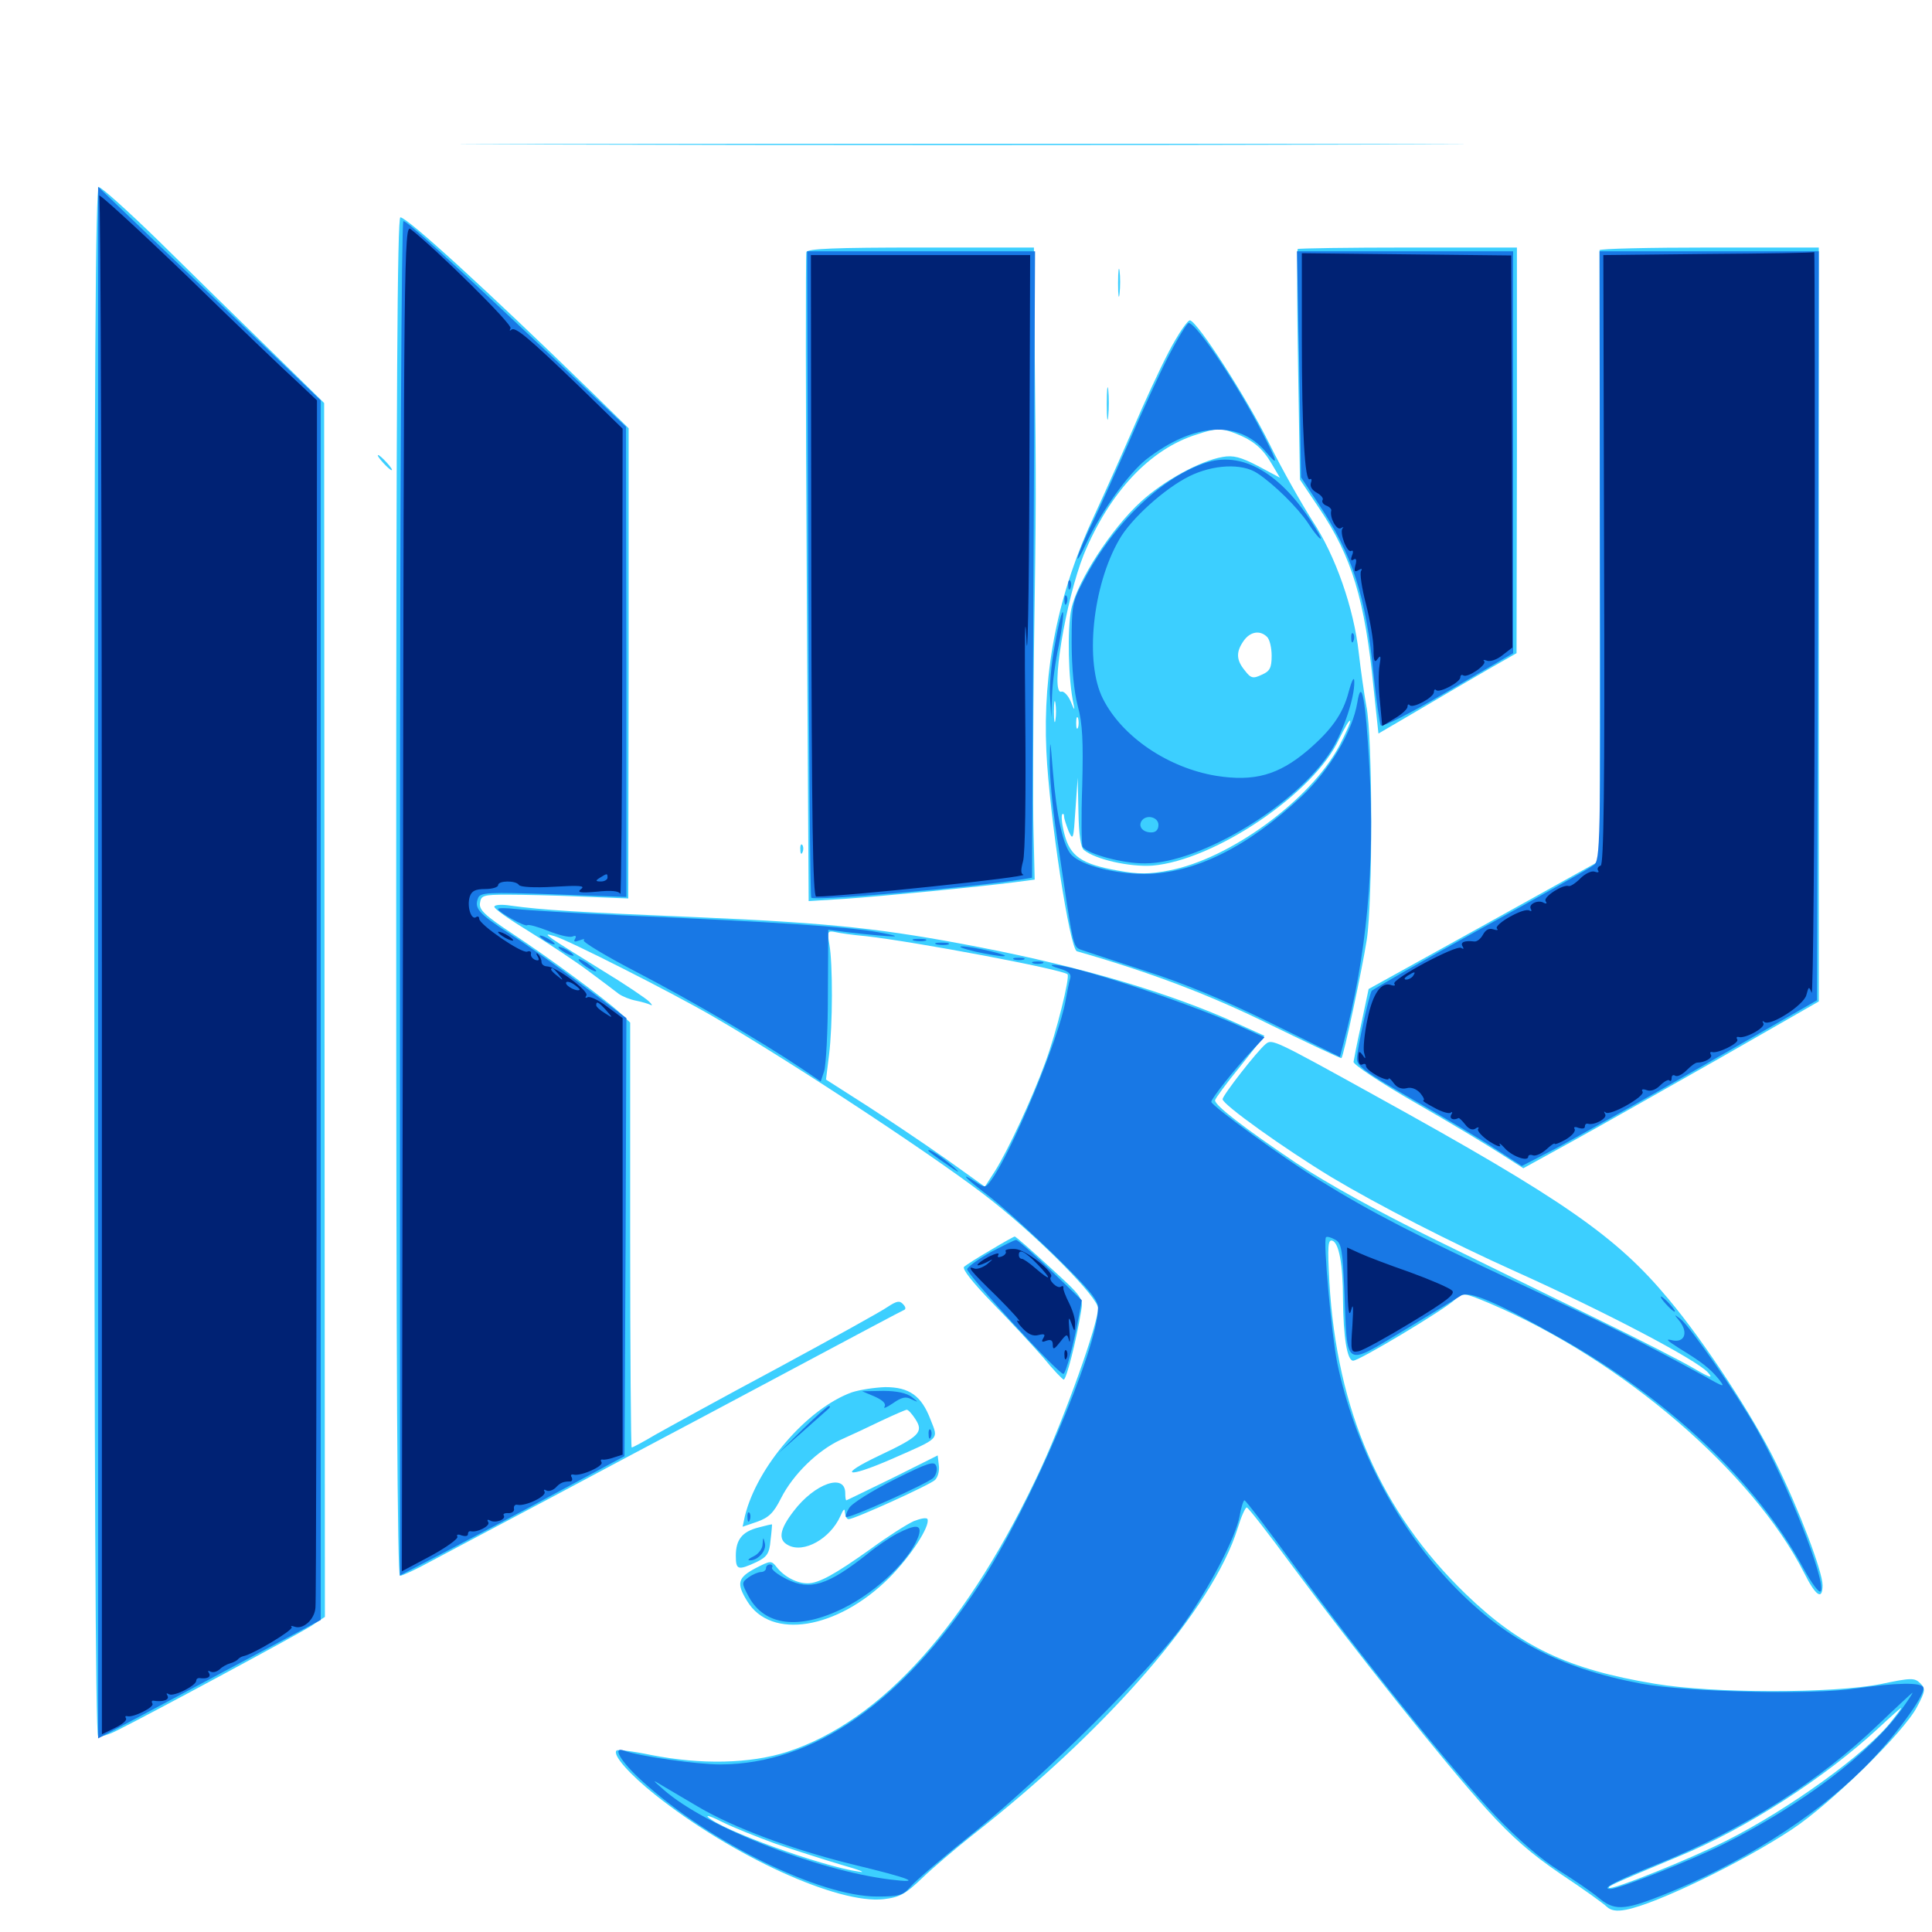 <svg xmlns="http://www.w3.org/2000/svg" viewBox="0 -1000 1000 1000">
	<path fill="#3ccfff" d="M287.5 -925.195C171.875 -925.391 266.602 -925.586 498.047 -925.586C729.492 -925.586 824.219 -925.391 708.398 -925.195C592.773 -924.805 403.32 -924.805 287.5 -925.195ZM48.828 -502.93C48.828 -247.656 49.414 -102.148 50.781 -101.367C51.758 -100.781 56.445 -102.148 60.938 -104.492C79.688 -113.867 153.906 -153.906 160.742 -158.203L168.164 -163.086L167.969 -477.148L167.773 -791.406L139.062 -819.531C123.242 -834.961 97.656 -859.961 82.031 -875.391C66.406 -890.625 52.539 -903.125 51.172 -903.125C49.414 -903.125 48.828 -814.258 48.828 -502.93ZM205.078 -535.938C205.078 -292.383 205.664 -184.375 207.031 -184.375C208.203 -184.375 215.43 -187.695 223.242 -191.992C231.055 -196.094 258.789 -210.938 285.156 -224.805C311.523 -238.867 347.461 -258.008 365.234 -267.383C450.195 -312.695 466.016 -321.094 467.773 -321.875C468.945 -322.266 468.945 -323.438 467.383 -325C465.625 -326.953 464.062 -326.562 459.57 -323.633C456.641 -321.484 430.859 -307.227 402.344 -291.797C373.828 -276.562 345.508 -260.938 339.258 -257.422C333.008 -253.711 327.539 -250.781 326.953 -250.781C326.562 -250.781 326.172 -300.195 326.172 -360.742V-470.703L320.898 -475.781C312.5 -483.398 284.961 -503.711 265.43 -516.602C250.977 -526.172 247.852 -529.102 248.438 -532.617C249.023 -536.523 250 -536.914 262.695 -536.914C270.312 -536.914 287.305 -536.523 300.781 -535.938L325.195 -534.961L325.391 -656.641V-778.32L306.836 -796.484C250.781 -850.977 210.742 -887.5 207.227 -887.5C205.664 -887.5 205.078 -797.266 205.078 -535.938ZM417.383 -869.531C416.992 -868.164 416.992 -791.992 417.578 -700.195L418.555 -533.594L437.305 -534.766C457.031 -536.133 507.227 -541.016 525.195 -543.359L535.547 -544.727L534.961 -569.141C534.57 -582.617 534.766 -624.414 535.156 -661.914C536.328 -739.453 536.328 -745.312 535.547 -818.75L535.156 -871.875H476.758C431.836 -871.875 418.164 -871.289 417.383 -869.531ZM671.68 -871.094C671.289 -870.703 671.289 -843.555 671.875 -810.938L672.852 -751.758L682.812 -736.914C699.805 -711.719 706.445 -689.453 710.938 -644.141L713.477 -620.312L735.156 -633.008C747.07 -640.039 763.086 -649.414 770.898 -653.906L784.961 -661.914L785.156 -766.992V-871.875H728.906C697.852 -871.875 672.07 -871.484 671.68 -871.094ZM827.93 -870.508C827.93 -869.531 827.93 -798.242 828.125 -711.719V-554.492L768.359 -521.289L708.398 -488.086L704.688 -470.508C702.539 -460.742 700.781 -451.758 700.586 -450.391C700.391 -449.023 714.453 -439.648 732.422 -429.297C750.195 -419.141 769.922 -407.227 776.562 -402.93L788.477 -395.312L813.672 -409.18C827.539 -416.797 861.914 -436.328 890.234 -452.344L941.406 -481.641V-676.758V-871.875H884.766C853.711 -871.875 828.125 -871.289 827.93 -870.508ZM578.711 -853.32C578.711 -846.875 579.102 -844.531 579.492 -848.047C579.883 -851.562 579.883 -856.836 579.492 -859.766C579.102 -862.695 578.711 -859.766 578.711 -853.32ZM604.883 -817.773C600 -808.398 591.992 -791.016 586.914 -779.102C581.836 -767.383 572.656 -746.68 566.406 -733.203C547.656 -693.164 539.648 -653.125 541.602 -611.133C543.164 -577.734 553.711 -508.594 557.422 -507.617C595.703 -496.68 626.953 -484.766 658.008 -469.336C677.734 -459.766 694.141 -451.953 694.336 -452.344C695.508 -453.516 705.078 -498.438 707.422 -513.477C710.547 -533.789 710.547 -618.555 707.227 -634.57C706.055 -641.016 704.297 -653.32 703.32 -661.914C700.781 -685.156 691.211 -712.5 679.297 -730.469C673.828 -739.062 663.672 -756.836 657.031 -770.312C645.117 -794.336 620.312 -832.812 616.016 -834.18C614.844 -834.57 609.766 -827.148 604.883 -817.773ZM639.648 -775.586C648.633 -772.07 653.516 -767.969 658.203 -759.961L662.5 -752.734L651.172 -758.789C642.188 -763.477 638.281 -764.453 632.812 -763.477C621.289 -761.523 602.344 -751.172 590.625 -740.43C575.195 -726.367 557.617 -699.219 554.492 -684.766C552.344 -674.414 552.93 -647.852 555.664 -635.547C556.445 -632.031 556.055 -632.227 554.297 -636.719C552.93 -640.039 550.586 -642.383 549.414 -641.992C543.359 -639.844 551.562 -689.453 560.938 -712.891C574.219 -745.117 595.312 -767.773 619.727 -775.195C629.688 -778.516 632.227 -778.516 639.648 -775.586ZM655.859 -670.312C657.227 -668.945 658.203 -664.648 658.203 -660.547C658.203 -654.297 657.227 -652.539 653.125 -650.781C648.633 -648.633 647.461 -648.828 644.336 -652.93C639.844 -658.398 639.648 -662.5 643.75 -668.359C647.07 -673.047 652.148 -674.023 655.859 -670.312ZM702.539 -639.062C703.125 -640.43 702.93 -642.188 702.344 -642.773C701.758 -643.555 701.172 -642.383 701.367 -640.234C701.367 -638.086 701.953 -637.5 702.539 -639.062ZM546.289 -627.344C545.898 -624.805 545.508 -626.758 545.508 -631.641C545.508 -636.523 545.898 -638.477 546.289 -636.133C546.68 -633.594 546.68 -629.688 546.289 -627.344ZM558.008 -623.438C557.422 -622.07 557.031 -623.047 557.031 -625.781C557.031 -628.516 557.422 -629.492 558.008 -628.32C558.398 -626.953 558.398 -624.609 558.008 -623.438ZM693.164 -613.867C678.125 -585.742 636.328 -555.273 604.883 -549.414C594.727 -547.461 589.062 -547.461 578.516 -549.414C559.766 -552.734 553.906 -556.836 550.977 -568.164C549.609 -573.242 549.219 -577.93 549.805 -578.516C550.391 -579.102 550.781 -578.516 550.781 -577.344C550.781 -576.172 551.953 -572.852 553.125 -569.727C555.469 -564.648 555.664 -565.625 556.641 -580.859L557.812 -597.461L558.203 -579.688C558.398 -568.164 559.375 -561.133 561.133 -559.961C567.188 -555.078 584.766 -551.172 596.484 -551.953C628.711 -554.688 680.273 -589.453 693.164 -617.578C695.898 -623.047 698.242 -627.344 698.828 -626.953C699.219 -626.367 696.68 -620.703 693.164 -613.867ZM572.852 -790.82C572.852 -783.398 573.242 -780.469 573.633 -784.57C574.023 -788.477 574.023 -794.727 573.633 -798.242C573.242 -801.562 572.852 -798.438 572.852 -790.82ZM198.242 -760.547C200.195 -758.398 202.148 -756.641 202.734 -756.641C203.32 -756.641 202.148 -758.398 200.195 -760.547C198.242 -762.695 196.289 -764.453 195.703 -764.453C195.117 -764.453 196.289 -762.695 198.242 -760.547ZM414.258 -560.156C414.258 -558.008 414.844 -557.422 415.43 -558.984C416.016 -560.352 415.82 -562.109 415.234 -562.695C414.648 -563.477 414.062 -562.305 414.258 -560.156ZM255.859 -530.664C255.859 -529.492 264.062 -523.828 274.023 -517.773C283.789 -511.719 297.656 -502.539 304.492 -497.461C311.328 -492.383 318.555 -486.914 320.312 -485.547C322.266 -484.18 326.172 -482.617 329.297 -482.031C332.227 -481.445 335.547 -480.469 336.719 -479.883C337.891 -479.297 337.5 -480.078 335.938 -481.641C334.375 -483.203 323.438 -490.625 311.523 -497.852C299.805 -505.078 288.281 -512.305 286.133 -513.867C282.422 -516.602 282.422 -516.797 287.109 -515.43C294.336 -513.281 347.656 -486.328 369.141 -473.828C411.914 -449.023 489.844 -397.461 513.672 -378.32C539.453 -357.812 568.359 -328.32 568.359 -322.852C568.359 -314.844 551.562 -267.773 539.062 -240.625C501.562 -159.766 456.641 -109.18 407.227 -93.164C388.086 -87.109 363.086 -86.523 337.109 -91.602C327.734 -93.555 319.727 -94.531 319.141 -93.945C316.797 -91.797 325.781 -81.641 339.258 -70.898C379.102 -39.258 433.789 -14.258 457.422 -16.992C465.82 -17.969 468.75 -19.727 477.344 -27.93C482.812 -33.203 494.336 -42.969 502.93 -49.805C573.633 -105.078 627.734 -167.578 640.625 -208.984C642.383 -214.844 644.531 -219.727 645.312 -219.727C646.094 -219.727 656.836 -205.859 669.336 -188.867C700.586 -146.68 748.242 -86.914 769.531 -63.477C782.617 -49.023 792.773 -40.234 808.008 -29.883C819.531 -22.266 830.078 -14.648 831.641 -13.086C833.789 -11.133 836.523 -10.547 841.602 -11.523C857.227 -14.453 901.953 -36.133 927.539 -53.125C947.656 -66.406 985.352 -103.32 992.188 -116.406C996.68 -124.805 996.68 -125.977 993.945 -128.711C991.016 -131.641 989.258 -131.641 973.438 -128.32C948.828 -123.438 886.328 -123.438 856.445 -128.516C811.523 -135.938 786.914 -147.656 758.594 -175C714.844 -217.383 691.992 -269.531 688.086 -336.328C687.109 -355.078 687.305 -358.594 689.648 -357.812C692.969 -356.641 695.117 -345.898 695.117 -327.734C695.312 -307.812 697.266 -295.703 700.391 -295.703C703.516 -295.703 747.266 -321.875 753.125 -327.344C757.422 -331.055 757.422 -331.055 771.484 -325.195C839.648 -296.094 907.227 -238.086 933.789 -185.938C939.844 -173.828 943.359 -171.484 943.359 -179.492C943.359 -186.523 931.25 -218.555 919.141 -242.969C907.617 -266.602 882.227 -305.469 863.672 -327.539C836.719 -359.961 809.57 -378.906 711.914 -432.812C658.984 -462.109 658.398 -462.305 655.078 -459.57C650.586 -455.859 632.812 -433.008 632.812 -431.055C632.812 -428.32 664.453 -405.664 689.258 -390.625C713.086 -376.367 751.172 -356.836 784.18 -341.992C830.664 -321.094 877.93 -296.289 883.984 -289.648C886.914 -286.328 885.352 -286.719 876.953 -291.602C871.094 -295.117 848.242 -306.836 826.172 -317.578C804.102 -328.32 766.016 -347.07 741.211 -359.18C712.695 -373.242 687.109 -387.305 670.898 -398.047C643.945 -416.211 628.906 -427.734 628.906 -430.469C628.906 -431.25 634.766 -439.258 641.797 -447.852L654.492 -463.867L640.234 -470.312C606.055 -485.938 560.156 -499.414 507.812 -509.57C457.617 -519.336 430.078 -522.266 362.305 -525.195C297.656 -527.93 281.445 -528.906 264.258 -531.25C259.375 -532.031 255.859 -531.641 255.859 -530.664ZM448.242 -515.43C473.047 -512.695 550 -498.242 552.539 -495.703C553.906 -494.336 546.875 -465.82 541.016 -450C534.18 -431.25 521.68 -404.492 515.039 -393.945L509.766 -385.742L489.844 -400C478.711 -407.812 460.156 -420.312 448.633 -427.734L427.539 -441.211L429.102 -453.906C431.055 -469.531 431.055 -501.172 429.297 -511.133C428.125 -517.773 428.32 -518.359 432.227 -517.578C434.57 -516.992 441.797 -516.016 448.242 -515.43ZM979.102 -109.18C966.211 -92.578 925.781 -63.477 893.555 -47.266C874.219 -37.5 834.18 -21.484 832.812 -22.852C832.031 -23.633 834.57 -24.805 868.75 -39.062C903.906 -53.516 944.727 -79.883 972.852 -106.055C978.711 -111.523 983.594 -115.82 983.984 -116.016C984.375 -116.016 982.031 -112.891 979.102 -109.18ZM401.367 -45.703C411.133 -42.383 426.367 -37.5 435.547 -34.766C444.727 -32.227 448.828 -30.469 444.531 -31.25C425.195 -33.984 372.461 -53.125 366.406 -59.57C365.234 -60.742 368.75 -59.57 374.023 -56.836C379.492 -54.102 391.797 -49.219 401.367 -45.703ZM512.695 -352.93C506.25 -349.219 500.195 -345.312 499.023 -344.336C497.852 -343.164 503.32 -336.328 513.867 -325.391C523.047 -316.016 534.766 -303.32 540.039 -297.266C545.117 -291.016 550 -285.938 550.586 -285.938C551.953 -285.938 557.031 -305.859 559.57 -321.289C560.742 -327.93 560.352 -328.711 543.359 -344.141C533.789 -352.93 525.586 -360.156 525.195 -359.961C524.805 -359.961 519.141 -356.836 512.695 -352.93ZM440.82 -279.297C417.773 -270.898 391.797 -240.82 385.547 -215.234L384.375 -209.766L391.797 -212.305C397.852 -214.453 400.391 -216.797 404.297 -224.609C410.547 -236.914 423.242 -249.219 434.961 -254.688C440.234 -257.031 449.805 -261.523 456.25 -264.648C462.891 -267.773 468.75 -270.312 469.336 -270.312C470.117 -270.312 472.07 -268.164 473.828 -265.43C478.125 -258.789 475.977 -256.445 455.273 -246.68C433.008 -236.133 438.086 -234.57 461.328 -244.727C487.109 -256.055 485.742 -254.688 481.641 -265.234C476.953 -277.539 470.703 -282.031 458.203 -282.031C452.734 -281.836 444.922 -280.664 440.82 -279.297ZM461.914 -234.961C449.023 -228.711 438.281 -223.438 438.086 -223.438C437.695 -223.438 437.5 -225.195 437.5 -227.148C437.5 -237.695 421.68 -232.227 410.742 -217.773C403.516 -208.398 402.539 -202.93 408.008 -200.195C416.016 -195.898 429.688 -203.516 434.961 -215.234C436.523 -218.945 437.305 -219.531 437.305 -217.188C437.5 -215.234 438.281 -213.672 439.258 -213.672C442.188 -213.672 481.445 -231.445 483.984 -233.984C485.547 -235.547 486.328 -238.867 485.938 -241.602L485.352 -246.68ZM473.047 -212.695C469.531 -211.133 459.375 -204.688 450.586 -198.242C432.227 -185.156 423.828 -180.469 417.969 -180.469C412.5 -180.469 406.055 -183.789 402.148 -188.672C399.219 -192.383 399.023 -192.383 391.016 -188.281C381.836 -183.398 381.055 -180.469 386.719 -171.289C399.023 -150.977 433.398 -156.641 460.156 -183.203C471.289 -194.336 481.445 -209.961 480.078 -213.672C479.688 -214.648 476.562 -214.062 473.047 -212.695ZM392.578 -209.375C384.18 -207.227 380.859 -203.125 380.859 -194.727C380.859 -187.305 382.031 -187.109 391.406 -191.406C397.07 -194.141 398.242 -195.898 398.828 -202.734C399.414 -207.227 399.609 -210.742 399.609 -210.938C399.414 -211.133 396.289 -210.352 392.578 -209.375Z"/>
	<path fill="#1878e5" d="M50.781 -501.758V-100.195L55.273 -102.539C57.617 -103.711 83.594 -117.578 112.891 -133.203L166.016 -161.523V-477.148V-792.773L108.398 -848.047L50.781 -903.32ZM207.031 -535.156V-184.57L231.055 -197.07C244.141 -203.906 270.312 -217.773 289.062 -227.93L323.242 -246.289L323.828 -359.766L324.219 -473.047L302.344 -489.453C290.234 -498.633 273.047 -510.742 264.258 -516.406C247.656 -527.148 245.312 -529.883 247.461 -535.156C248.633 -538.086 252.344 -538.281 286.523 -537.109L324.219 -535.742V-657.422L324.023 -779.102L285.938 -815.234C229.883 -868.164 210.742 -885.547 208.789 -885.547C207.812 -885.547 207.031 -744.336 207.031 -535.156ZM418.359 -703.125C418.75 -611.328 419.336 -535.938 419.922 -535.352C421.68 -533.594 500.586 -540.43 528.32 -544.727L534.18 -545.703L534.961 -707.812L535.742 -869.922H476.758H417.773ZM672.461 -811.328L673.438 -752.93L682.422 -739.258C700 -713.086 707.031 -691.406 710.938 -651.172C712.305 -637.695 714.062 -625.781 714.648 -624.609C715.43 -623.438 729.102 -630.273 749.414 -642.188L783.203 -661.914V-766.016V-869.922H727.148H671.289ZM828.125 -712.305C828.516 -561.719 828.32 -554.492 824.805 -552.148C822.852 -550.586 796.484 -535.742 766.211 -519.141C735.742 -502.344 710.547 -487.891 709.961 -487.109C708.594 -484.766 702.539 -457.617 702.344 -452.148C702.148 -448.242 706.25 -445.312 731.641 -430.664C747.656 -421.484 766.992 -409.961 774.414 -405.078L787.695 -396.484L805.469 -405.664C815.234 -410.938 849.609 -430.078 881.836 -448.633L940.43 -482.227L941.016 -676.172L941.406 -869.922H884.766H827.93ZM604.883 -815.82C600 -806.25 590.82 -786.328 584.375 -771.289C577.734 -756.25 569.531 -737.891 565.82 -730.273C562.109 -722.852 558.594 -714.453 557.812 -711.719C557.227 -708.984 559.375 -712.5 562.5 -719.336C570.312 -735.742 583.984 -754.688 593.164 -762.109C617.773 -781.25 641.211 -782.812 655.273 -766.016C661.719 -758.398 661.523 -760.156 654.102 -774.609C641.406 -799.609 619.336 -832.812 615.234 -832.812C614.453 -832.812 609.766 -825.195 604.883 -815.82ZM625 -760.742C601.953 -753.711 576.367 -729.297 560.742 -699.219C555.078 -688.672 554.688 -686.523 554.688 -667.383C554.688 -654.688 555.859 -642.188 557.812 -634.766C560.352 -625.391 560.742 -616.406 560.156 -593.164C559.57 -576.758 559.766 -562.695 560.352 -561.719C562.695 -558.008 581.445 -552.93 592.773 -553.125C621.289 -553.125 671.289 -583.398 689.062 -611.523C695.312 -621.484 701.172 -638.867 700.977 -647.07C700.977 -650.195 699.805 -648.242 698.047 -641.797C695.117 -630.469 689.062 -622.07 676.758 -611.523C661.719 -598.828 649.219 -595.312 629.492 -598.438C604.688 -602.539 580.859 -618.555 570.898 -638.281C561.328 -657.031 565.43 -696.68 579.297 -720.703C585.352 -731.445 602.93 -747.266 615.625 -753.516C627.93 -759.57 642.773 -760.352 650.781 -755.078C659.375 -749.414 671.68 -737.305 677.148 -729.102C681.641 -722.07 685.742 -718.164 682.422 -724.023C665.234 -753.516 644.531 -766.602 625 -760.742ZM599.609 -573.047C599.609 -570.508 598.242 -569.141 595.898 -569.141C591.602 -569.141 589.062 -572.07 590.82 -575C593.164 -578.711 599.609 -577.148 599.609 -573.047ZM552.93 -696.875C552.93 -694.727 553.516 -694.141 554.102 -695.703C554.688 -697.07 554.492 -698.828 553.906 -699.414C553.32 -700.195 552.734 -699.023 552.93 -696.875ZM550.977 -689.062C550.977 -686.914 551.562 -686.328 552.148 -687.891C552.734 -689.258 552.539 -691.016 551.953 -691.602C551.367 -692.383 550.781 -691.211 550.977 -689.062ZM546.094 -666.797C544.141 -656.641 542.969 -643.945 543.555 -638.477L544.141 -628.711L544.531 -640.039C544.727 -646.289 546.289 -658.008 548.047 -666.016C549.609 -674.219 550.586 -681.836 550.195 -683.008C549.805 -684.375 547.852 -676.953 546.094 -666.797ZM699.414 -669.531C699.414 -667.383 700 -666.797 700.586 -668.359C701.172 -669.727 700.977 -671.484 700.391 -672.07C699.805 -672.852 699.219 -671.68 699.414 -669.531ZM702.539 -636.328C700 -621.289 688.477 -601.758 673.633 -587.695C645.703 -561.523 618.164 -547.852 592.578 -547.656C576.953 -547.656 560.156 -551.953 554.688 -557.422C550.391 -561.719 546.875 -577.148 544.922 -601.367C543.555 -618.164 543.555 -618.359 543.359 -606.25C543.164 -599.219 544.727 -582.227 546.875 -568.164C555.664 -508.594 555.273 -510.156 559.57 -508.398C561.719 -507.617 576.758 -502.734 592.773 -497.461C612.5 -491.211 633.594 -482.422 657.812 -470.508L693.555 -452.93L695.312 -459.766C707.422 -505.273 711.719 -551.172 708.789 -603.32C706.836 -638.477 704.688 -649.805 702.539 -636.328ZM257.812 -529.492C257.812 -527.93 271.875 -520.117 272.852 -521.094C273.438 -521.68 278.32 -520.312 283.789 -518.164C289.062 -516.016 294.727 -514.648 296.289 -515.234C298.047 -516.016 298.438 -515.43 297.656 -514.062C296.68 -512.5 297.461 -512.305 300 -513.281C301.953 -514.062 302.93 -514.062 302.148 -513.281C301.367 -512.5 313.672 -505.078 329.492 -496.875C357.227 -482.422 394.141 -460.938 415.039 -446.875L424.805 -440.234L426.562 -445.508C427.539 -448.633 428.516 -466.211 428.516 -484.766L428.711 -518.75L439.453 -517.383C464.062 -514.648 470.117 -514.648 455.078 -517.383C439.648 -520.312 400 -522.852 323.242 -526.172C297.461 -527.344 272.266 -528.906 267.188 -529.492C261.914 -530.078 257.812 -530.078 257.812 -529.492ZM303.32 -522.852C305.664 -523.242 303.32 -523.633 297.852 -523.633C292.578 -523.633 290.43 -523.242 293.555 -522.852C296.484 -522.461 300.781 -522.461 303.32 -522.852ZM279.297 -515.625C279.297 -515.039 281.055 -513.672 283.203 -512.5C285.352 -511.328 287.109 -510.938 287.109 -511.328C287.109 -511.914 285.352 -513.281 283.203 -514.453C281.055 -515.625 279.297 -516.016 279.297 -515.625ZM473.242 -513.086C471.289 -513.672 472.461 -514.062 475.586 -514.062C478.906 -514.062 480.273 -513.672 479.102 -513.086C477.734 -512.695 475 -512.695 473.242 -513.086ZM484.961 -511.133C483.008 -511.719 484.18 -512.109 487.305 -512.109C490.625 -512.109 491.992 -511.719 490.82 -511.133C489.453 -510.742 486.719 -510.742 484.961 -511.133ZM289.062 -509.766C289.062 -509.18 290.82 -507.812 292.969 -506.641C295.117 -505.469 296.875 -505.078 296.875 -505.469C296.875 -506.055 295.117 -507.422 292.969 -508.594C290.82 -509.766 289.062 -510.156 289.062 -509.766ZM504.883 -507.422C511.328 -506.055 517.969 -504.883 519.531 -505.078C524.023 -505.273 503.516 -510.156 498.047 -510.156C495.312 -510.156 498.438 -508.984 504.883 -507.422ZM299.609 -502.93C300.977 -500.781 308.594 -496.094 308.594 -497.461C308.594 -498.047 306.25 -499.805 303.516 -501.758C300.586 -503.516 299.023 -504.102 299.609 -502.93ZM525 -503.32C523.633 -503.906 524.609 -504.297 527.344 -504.297C530.078 -504.297 531.055 -503.906 529.883 -503.32C528.516 -502.93 526.172 -502.93 525 -503.32ZM534.766 -501.367C533.398 -501.953 534.375 -502.344 537.109 -502.344C539.844 -502.344 540.82 -501.953 539.648 -501.367C538.281 -500.977 535.938 -500.977 534.766 -501.367ZM548.438 -498.633C553.125 -497.266 554.688 -495.898 553.906 -493.359C553.32 -491.602 552.344 -486.523 551.562 -482.227C548.242 -462.5 523.047 -402.148 512.695 -388.672C510.156 -385.156 509.57 -385.156 504.883 -388.281C496.094 -393.945 499.609 -390.234 511.133 -381.445C517.383 -376.758 532.617 -363.086 545.312 -350.781C563.086 -333.398 568.359 -327.148 568.359 -323.242C568.359 -301.953 532.812 -219.141 506.836 -179.688C466.602 -118.555 420.898 -86.914 372.852 -86.719C360.742 -86.719 330.664 -91.016 323.438 -93.75C316.406 -96.484 320.898 -88.477 332.617 -77.93C367.383 -46.289 424.414 -18.359 453.906 -18.359C465.43 -18.359 467.383 -18.945 471.289 -23.438C473.633 -26.367 488.867 -39.258 504.883 -52.148C540.039 -80.469 596.094 -136.133 612.109 -158.594C626.367 -178.711 639.648 -204.492 641.602 -215.234C642.383 -219.727 643.555 -223.438 644.141 -223.438C644.922 -223.242 656.445 -208.203 669.922 -189.648C702.93 -144.336 751.758 -83.594 774.023 -60.156C785.547 -48.047 797.852 -37.5 806.641 -32.031C814.453 -27.148 823.633 -20.898 827.148 -17.969C835.352 -10.938 840.43 -11.133 859.766 -18.75C900.195 -34.766 938.477 -58.789 964.648 -84.766C979.883 -99.805 996.875 -122.852 995.508 -126.562C994.531 -129.297 981.836 -129.102 959.961 -125.977C937.5 -122.656 873.047 -124.219 849.609 -128.516C806.836 -136.523 777.93 -151.953 750.195 -181.445C722.07 -211.523 700.977 -252.539 692.188 -294.336C689.258 -308.594 684.766 -358.008 686.328 -359.57C686.719 -360.156 688.867 -359.57 691.016 -358.398C694.336 -356.641 694.922 -353.516 695.898 -330.469C697.461 -291.406 695.312 -292.578 726.562 -311.328C741.016 -320.117 754.297 -328.125 756.055 -329.297C760.156 -332.227 774.414 -326.172 807.227 -307.617C863.672 -275.977 909.18 -232.812 933.203 -188.672C937.695 -180.469 941.602 -175.195 942.383 -176.367C945.312 -181.25 925.391 -232.031 909.18 -260.547C898.828 -278.711 874.805 -313.477 869.727 -317.383C866.406 -319.922 866.406 -319.727 869.336 -316.211C874.023 -310.156 871.875 -304.883 865.625 -306.25C861.719 -307.227 862.695 -306.25 869.141 -302.148C880.664 -295.117 884.961 -291.797 889.648 -286.133C893.164 -281.641 892.578 -281.836 881.836 -287.891C848.242 -306.25 830.664 -315.039 786.133 -335.742C733.398 -360.352 709.766 -372.461 683.008 -389.062C664.453 -400.391 626.953 -427.734 626.953 -429.688C626.953 -431.445 639.453 -447.07 647.852 -456.055L654.492 -463.086L640.234 -469.531C612.5 -481.836 553.711 -501.172 544.922 -500.586C543.359 -500.586 544.922 -499.609 548.438 -498.633ZM983.984 -114.844C968.164 -92.773 932.422 -65.625 892.188 -45.508C875.977 -37.305 837.891 -22.266 833.594 -22.266C828.32 -22.266 836.133 -26.367 858.984 -35.547C902.734 -53.32 941.797 -78.125 972.461 -107.617C981.641 -116.406 989.453 -123.633 989.844 -123.828C990.234 -123.828 987.5 -119.727 983.984 -114.844ZM361.328 -64.844C379.883 -53.906 409.766 -42.773 441.406 -34.961C471.484 -27.734 478.125 -25 460.938 -27.148C422.656 -31.836 365.43 -54.492 343.75 -73.438C337.5 -78.906 337.305 -79.102 342.773 -75.781C346.094 -73.828 354.297 -68.945 361.328 -64.844ZM480.469 -404.492C480.469 -404.102 484.57 -400.977 489.844 -397.461C496.68 -392.578 497.656 -392.383 493.164 -396.289C487.305 -401.367 480.469 -405.859 480.469 -404.492ZM512.891 -351.953C506.641 -348.438 501.172 -344.531 500.586 -343.164C499.805 -341.016 547.656 -288.867 550.391 -288.867C551.562 -288.867 555.664 -303.906 558.203 -317.578L559.961 -326.953L543.75 -342.578C534.766 -351.172 526.758 -358.203 525.977 -358.203C525 -358.203 519.336 -355.273 512.891 -351.953ZM862.305 -325C864.258 -322.852 866.211 -321.094 866.797 -321.094C867.383 -321.094 866.211 -322.852 864.258 -325C862.305 -327.148 860.352 -328.906 859.766 -328.906C859.18 -328.906 860.352 -327.148 862.305 -325ZM452.734 -277.148C457.031 -275.195 458.789 -273.438 457.812 -271.875C457.031 -270.703 458.984 -271.484 462.109 -273.633C466.602 -276.758 468.75 -277.344 471.68 -275.781C475.586 -274.023 475.586 -274.023 471.875 -276.953C469.336 -278.906 464.258 -280.078 457.227 -280.078L446.289 -279.883ZM415.43 -260.156L402.93 -247.852L414.844 -258.398C421.484 -264.258 427.539 -269.727 428.711 -270.703C429.688 -271.484 429.883 -272.266 429.102 -272.266C428.32 -272.266 422.266 -266.797 415.43 -260.156ZM480.664 -257.422C480.664 -255.273 481.25 -254.688 481.836 -256.25C482.422 -257.617 482.227 -259.375 481.641 -259.961C481.055 -260.742 480.469 -259.57 480.664 -257.422ZM462.5 -233.984C450.977 -228.125 440.625 -221.68 439.453 -219.336C438.086 -217.188 437.5 -215.039 437.891 -214.844C439.062 -213.672 480.469 -232.227 483.203 -235.156C484.57 -236.719 485.352 -239.453 484.57 -241.211C483.594 -243.945 480.469 -242.969 462.5 -233.984ZM386.914 -214.453C386.914 -212.305 387.5 -211.719 388.086 -213.281C388.672 -214.648 388.477 -216.406 387.891 -216.992C387.305 -217.773 386.719 -216.602 386.914 -214.453ZM464.453 -206.25C460.742 -204.297 453.711 -199.609 449.023 -195.703C428.516 -179.492 419.336 -176.562 407.227 -182.617C402.539 -184.961 399.023 -187.695 399.609 -188.672C400.195 -189.453 399.609 -190.234 398.633 -190.234C397.461 -190.234 396.484 -189.453 396.484 -188.281C396.484 -187.305 395.312 -186.328 393.945 -186.328C392.578 -186.328 389.648 -185.156 387.5 -183.594C383.789 -180.859 383.789 -180.664 387.5 -173.633C395.703 -158.398 413.672 -156.25 436.523 -167.578C454.297 -176.367 471.875 -193.555 475.586 -205.469C477.148 -210.938 474.023 -211.133 464.453 -206.25ZM394.727 -200.781C394.727 -198.438 392.578 -195.703 390.234 -194.531C387.695 -193.359 386.719 -192.383 387.891 -192.383C391.992 -191.992 396.875 -197.266 395.898 -201.172C395.117 -204.688 394.922 -204.492 394.727 -200.781Z"/>
	<path fill="#002274" d="M51.367 -898.633C52.148 -896.68 52.734 -716.602 52.734 -498.633V-102.344L59.57 -105.664C63.281 -107.422 65.82 -109.57 65.234 -110.547C64.648 -111.523 64.844 -111.914 65.82 -111.719C68.75 -110.742 80.078 -116.406 78.906 -118.164C78.32 -119.141 78.516 -119.922 79.492 -119.727C84.18 -118.945 87.891 -120.117 86.719 -122.266C85.938 -123.633 86.133 -123.828 87.5 -123.047C90.039 -121.68 101.562 -127.539 101.562 -130.078C101.562 -130.859 102.148 -131.445 103.125 -131.445C107.031 -130.859 109.375 -131.836 108.203 -133.984C107.422 -135.156 107.617 -135.547 108.984 -134.766C110.156 -134.18 112.109 -134.57 113.672 -135.938C115.039 -137.305 117.578 -138.672 119.141 -139.062C120.703 -139.453 122.461 -140.43 123.047 -141.016C123.633 -141.797 125 -142.578 125.977 -142.773C131.055 -143.75 152.148 -156.445 150.977 -157.812C150.195 -158.594 150.781 -158.594 152.539 -158.008C156.836 -156.445 162.891 -161.719 163.281 -167.969C163.672 -171.094 163.867 -312.891 163.867 -483.203L164.062 -792.773L153.906 -802.344C148.242 -807.422 122.461 -832.031 96.875 -857.031C71.094 -881.836 50.586 -900.586 51.367 -898.633ZM208.594 -535.352L208.008 -186.719L223.047 -194.727C231.25 -199.219 237.5 -203.711 236.719 -204.688C236.133 -205.664 237.109 -206.055 238.867 -205.273C240.82 -204.688 242.188 -204.883 242.188 -205.859C242.188 -207.031 242.773 -207.617 243.75 -207.422C246.875 -206.641 253.906 -210.156 252.734 -212.109C251.953 -213.281 252.344 -213.672 253.516 -213.086C256.055 -211.328 262.109 -213.477 260.742 -215.625C260.156 -216.406 261.328 -216.992 263.281 -216.797C265.039 -216.797 266.406 -217.773 266.016 -219.141C265.82 -220.508 266.602 -221.484 267.969 -221.094C272.07 -220.312 283.203 -225.586 281.836 -227.93C281.25 -228.906 281.641 -229.297 282.812 -228.516C283.984 -227.93 285.938 -228.516 287.5 -229.883C290.039 -232.617 291.602 -233.203 295.117 -233.203C296.094 -233.203 296.484 -234.18 295.898 -235.352C295.117 -236.523 295.703 -237.109 297.07 -236.719C300.977 -235.938 312.695 -241.211 311.328 -243.164C310.742 -244.141 310.938 -244.727 311.914 -244.531C312.695 -244.336 315.43 -244.727 317.969 -245.703L322.266 -247.07V-360.156V-473.047L314.062 -479.102C309.766 -482.422 305.078 -484.57 304.102 -483.789C302.93 -483.203 302.734 -483.594 303.516 -484.766C304.883 -487.109 287.891 -499.609 283.203 -499.805C281.641 -499.805 280.273 -500.781 280.273 -502.148C280.273 -503.32 279.492 -505.078 278.516 -506.055C277.539 -507.031 277.344 -506.445 278.32 -504.883C279.297 -503.125 278.906 -502.539 277.148 -503.125C275.586 -503.711 274.609 -505.078 274.805 -506.25C275.195 -507.422 274.219 -508.008 272.852 -507.422C269.922 -506.445 248.047 -521.484 248.047 -524.414C248.047 -525.586 247.266 -525.977 246.289 -525.195C243.75 -523.828 241.602 -531.055 243.164 -535.938C244.141 -538.867 246.094 -539.844 251.172 -539.844C254.883 -539.844 257.812 -540.82 257.812 -541.797C257.812 -544.336 266.992 -544.336 268.555 -541.992C269.141 -540.82 276.758 -540.43 286.719 -541.016C299.805 -541.797 303.125 -541.602 300.781 -539.844C298.438 -538.086 300.195 -537.695 308.984 -538.477C316.406 -539.258 320.312 -538.867 321.094 -537.305C321.484 -535.938 322.07 -589.648 322.07 -656.445L322.266 -778.125L300.391 -799.414C273.047 -825.781 266.602 -831.055 264.648 -829.297C263.672 -828.516 263.672 -828.906 264.258 -830.078C265.43 -832.031 225.781 -871.094 212.5 -881.445C209.18 -883.984 208.984 -866.602 208.594 -535.352ZM264.258 -546.289C265.43 -546.875 264.453 -547.266 261.719 -547.266C258.984 -547.266 258.008 -546.875 259.375 -546.289C260.547 -545.898 262.891 -545.898 264.258 -546.289ZM314.453 -545.703C314.453 -544.727 312.891 -543.75 311.133 -543.75C308.203 -543.75 308.008 -544.141 310.547 -545.703C314.258 -548.047 314.453 -548.047 314.453 -545.703ZM289.258 -495.508C291.797 -492.383 291.602 -492.188 288.672 -494.727C285.352 -497.266 284.375 -498.828 285.938 -498.828C286.328 -498.828 287.891 -497.266 289.258 -495.508ZM300 -487.695C298.828 -486.523 292.969 -489.453 292.969 -491.211C292.969 -492.188 294.727 -491.992 296.875 -490.625C298.828 -489.258 300.391 -487.891 300 -487.695ZM313.672 -477.148C317.383 -472.852 317.383 -472.852 313.086 -475.586C310.547 -477.148 308.594 -478.906 308.594 -479.688C308.594 -482.031 309.766 -481.445 313.672 -477.148ZM673.828 -824.805C673.828 -777.148 675.391 -750.391 677.93 -751.953C678.906 -752.539 679.102 -751.562 678.516 -750C677.93 -748.242 679.102 -746.289 681.641 -744.922C683.789 -743.75 685.156 -741.992 684.57 -741.211C683.984 -740.234 684.961 -738.867 686.523 -738.281C688.086 -737.695 689.258 -736.523 689.062 -735.742C688.086 -732.227 691.797 -725.391 693.945 -726.562C695.312 -727.344 695.703 -727.344 694.922 -726.562C693.164 -724.414 697.266 -713.477 699.414 -714.844C700.391 -715.43 700.586 -714.258 699.805 -712.5C699.023 -710.352 699.219 -709.57 700.586 -710.352C701.953 -711.328 702.344 -710.156 701.562 -707.422C700.781 -704.297 701.172 -703.711 703.125 -704.883C704.688 -705.859 705.273 -705.664 704.492 -704.492C703.711 -703.32 704.883 -695.508 707.031 -687.305C709.18 -678.906 710.938 -668.359 710.938 -664.062C710.938 -657.812 711.523 -656.641 713.086 -658.984C714.648 -661.133 714.844 -660.352 714.062 -655.664C713.477 -652.148 713.477 -643.75 714.258 -636.914L715.43 -624.219L721.875 -628.125C725.586 -630.273 728.516 -633.008 728.516 -634.18C728.516 -635.352 729.102 -635.742 729.688 -634.961C731.445 -633.203 742.188 -639.062 742.188 -641.797C742.188 -642.969 742.773 -643.555 743.359 -642.773C745.117 -641.211 755.859 -646.875 755.859 -649.414C755.859 -650.586 756.641 -650.977 757.422 -650.391C759.766 -649.023 769.922 -656.055 768.164 -657.812C767.383 -658.594 768.164 -658.594 769.727 -658.008C771.289 -657.422 775 -658.594 777.734 -660.938L782.812 -664.844L782.617 -766.406L782.227 -867.773L727.93 -868.359L673.828 -868.945ZM884.18 -868.555L829.883 -867.969L830.273 -710.352C830.664 -591.406 830.078 -552.539 828.516 -551.953C827.148 -551.562 826.562 -550.391 827.148 -549.414C827.93 -548.438 826.953 -548.242 825.391 -548.828C823.828 -549.414 820.508 -547.852 817.969 -545.312C815.43 -542.773 812.695 -541.016 811.914 -541.406C808.984 -542.383 798.633 -535.742 800 -533.594C800.781 -532.422 800.586 -532.031 799.219 -532.617C796.289 -534.57 790.82 -532.031 792.383 -529.492C792.969 -528.516 792.578 -528.125 791.602 -528.711C788.867 -530.469 773.047 -521.484 774.805 -519.336C775.781 -518.555 774.805 -518.359 773.047 -518.945C770.703 -519.727 768.945 -518.75 767.578 -516.211C766.406 -514.062 764.453 -512.5 763.086 -512.695C758.008 -513.281 755.664 -512.305 757.031 -510.156C757.812 -508.789 757.617 -508.594 756.25 -509.375C753.516 -510.938 720.312 -493.164 721.68 -490.82C722.461 -489.844 721.68 -489.648 720.312 -490.039C715.039 -492.188 710.547 -485.938 707.812 -472.461C706.25 -465.234 705.469 -457.227 706.055 -455.078C707.031 -451.758 706.836 -451.562 705.273 -453.906C703.516 -456.25 703.125 -456.055 703.125 -452.344C703.125 -449.805 703.906 -448.438 705.078 -449.023C706.25 -449.609 707.031 -449.414 707.031 -448.242C707.031 -447.07 709.766 -444.922 712.891 -443.164C716.211 -441.406 718.75 -440.82 718.75 -441.602C718.75 -442.383 719.922 -441.406 721.484 -439.258C723.047 -437.109 725.391 -436.133 727.93 -436.719C730.469 -437.5 733.203 -436.328 735.156 -434.18C736.914 -432.031 737.5 -430.469 736.719 -430.469C735.938 -430.273 738.477 -428.711 742.188 -426.758C745.898 -424.609 749.805 -423.438 750.781 -424.023C751.758 -424.805 751.953 -424.219 751.172 -423.047C750 -420.898 752.344 -419.922 754.883 -421.289C755.273 -421.484 756.836 -419.922 758.398 -417.969C760.156 -415.625 762.109 -414.844 763.672 -415.82C765.039 -416.797 765.82 -416.602 765.039 -415.625C764.453 -414.648 767.188 -411.719 770.898 -409.18C774.609 -406.836 777.148 -405.859 776.367 -407.422C775.586 -408.789 776.758 -408.008 778.711 -405.859C782.422 -401.562 791.016 -398.438 791.016 -401.367C791.016 -402.148 792.188 -402.539 793.555 -401.953C794.922 -401.562 798.047 -402.93 800.391 -405.078C802.734 -407.227 804.688 -408.594 804.688 -408.008C804.688 -407.422 807.227 -408.398 810.352 -410.156C813.672 -412.109 815.625 -414.453 815.039 -415.625C814.258 -416.602 815.234 -416.992 816.992 -416.211C818.945 -415.625 820.312 -415.82 820.312 -416.797C820.312 -417.969 820.898 -418.555 821.875 -418.359C825.195 -417.383 832.031 -421.094 830.859 -423.242C830.078 -424.609 830.078 -425 831.055 -424.219C833.203 -422.07 851.758 -432.617 850.195 -434.961C849.414 -436.133 850.195 -436.523 852.344 -435.742C854.297 -434.961 857.031 -435.938 859.18 -438.086C861.328 -440.234 863.477 -441.406 864.062 -440.82C864.648 -440.039 865.234 -440.625 865.234 -441.992C865.234 -443.359 866.016 -443.945 867.188 -443.164C868.164 -442.578 870.703 -443.75 873.047 -446.094C875.195 -448.242 877.539 -450 878.516 -450C882.422 -450 886.719 -452.539 885.547 -454.102C884.961 -455.078 885.156 -455.664 886.133 -455.469C889.062 -454.492 900.391 -460.156 899.219 -461.914C898.633 -462.891 898.828 -463.477 899.805 -463.281C903.125 -462.109 914.062 -468.164 912.695 -470.312C912.109 -471.484 912.109 -471.875 913.086 -471.094C916.016 -468.359 933.594 -479.688 934.961 -484.961C936.133 -489.453 936.328 -489.648 937.695 -486.133C938.477 -483.984 939.258 -569.531 939.258 -676.172C939.453 -782.617 939.258 -869.727 939.062 -869.531C938.672 -869.141 914.062 -868.75 884.18 -868.555ZM731.445 -494.922C730.859 -493.945 729.102 -492.969 727.93 -492.969C726.562 -492.969 726.758 -493.75 728.516 -494.922C732.227 -497.266 733.008 -497.266 731.445 -494.922ZM419.922 -701.953C420.117 -576.172 420.703 -535.938 422.461 -535.938C436.523 -535.938 533.008 -546.094 529.688 -547.266C528.32 -547.656 528.32 -549.805 529.492 -554.102C530.664 -557.617 531.055 -589.844 530.664 -629.688C530.273 -667.773 530.469 -685.938 531.25 -669.727C531.836 -653.125 532.617 -689.844 532.812 -754.297L533.203 -867.969H476.562H419.727ZM257.812 -517.578C257.812 -516.992 259.57 -515.625 261.719 -514.453C263.867 -513.281 265.625 -512.891 265.625 -513.281C265.625 -513.867 263.867 -515.234 261.719 -516.406C259.57 -517.578 257.812 -517.969 257.812 -517.578ZM520.508 -352.344C521.094 -351.562 520.117 -350.195 518.359 -349.609C516.602 -349.023 516.016 -349.219 516.797 -350.586C517.383 -351.758 515.234 -351.172 511.914 -349.609C505.078 -345.898 503.516 -343.359 510.352 -346.484C514.453 -348.633 514.453 -348.633 510.742 -345.508C508.594 -343.945 505.859 -342.969 504.492 -343.359C500 -345.117 501.758 -342.773 516.211 -328.711C523.828 -321.094 528.906 -315.43 527.344 -316.211C525.781 -317.188 526.367 -315.625 528.906 -312.891C532.031 -309.375 534.766 -308.203 537.5 -308.984C540.625 -309.766 541.211 -309.375 540.039 -307.422C538.867 -305.469 539.258 -305.078 541.602 -306.055C543.945 -306.836 544.922 -306.25 544.922 -303.906C544.922 -301.172 545.703 -301.562 548.633 -305.273C552.148 -309.766 552.344 -309.766 553.32 -306.25C553.906 -304.297 553.906 -306.445 553.516 -311.328C552.93 -318.164 553.125 -318.945 554.492 -315.234C556.25 -310.352 556.25 -310.352 556.445 -314.844C556.641 -317.383 555.078 -322.07 553.32 -325.586C551.562 -329.102 550.195 -332.617 550.391 -333.398C550.586 -334.375 550 -334.57 549.023 -333.984C547.266 -332.812 542.383 -337.5 543.945 -339.062C546.094 -341.211 530.859 -353.32 525.391 -353.516C522.266 -353.711 519.922 -353.125 520.508 -352.344ZM537.109 -345.508C544.727 -337.5 544.141 -336.523 535.938 -343.555C532.812 -346.289 529.688 -348.438 528.906 -348.438C527.93 -348.438 527.344 -349.414 527.344 -350.391C527.344 -353.906 530.469 -352.344 537.109 -345.508ZM697.461 -335.156C697.656 -321.289 698.242 -317.773 699.414 -322.07C700.391 -325.977 700.586 -323.242 700 -313.867C699.023 -300.391 699.219 -299.805 703.125 -300.586C705.469 -300.977 717.773 -307.812 730.664 -315.625C749.023 -326.758 753.516 -330.273 751.562 -332.031C750.195 -333.398 740.234 -337.695 729.492 -341.602C718.75 -345.312 707.031 -349.805 703.711 -351.367L697.266 -354.297ZM550.977 -298.438C550.977 -296.289 551.562 -295.703 552.148 -297.266C552.734 -298.633 552.539 -300.391 551.953 -300.977C551.367 -301.758 550.781 -300.586 550.977 -298.438Z"/>
</svg>